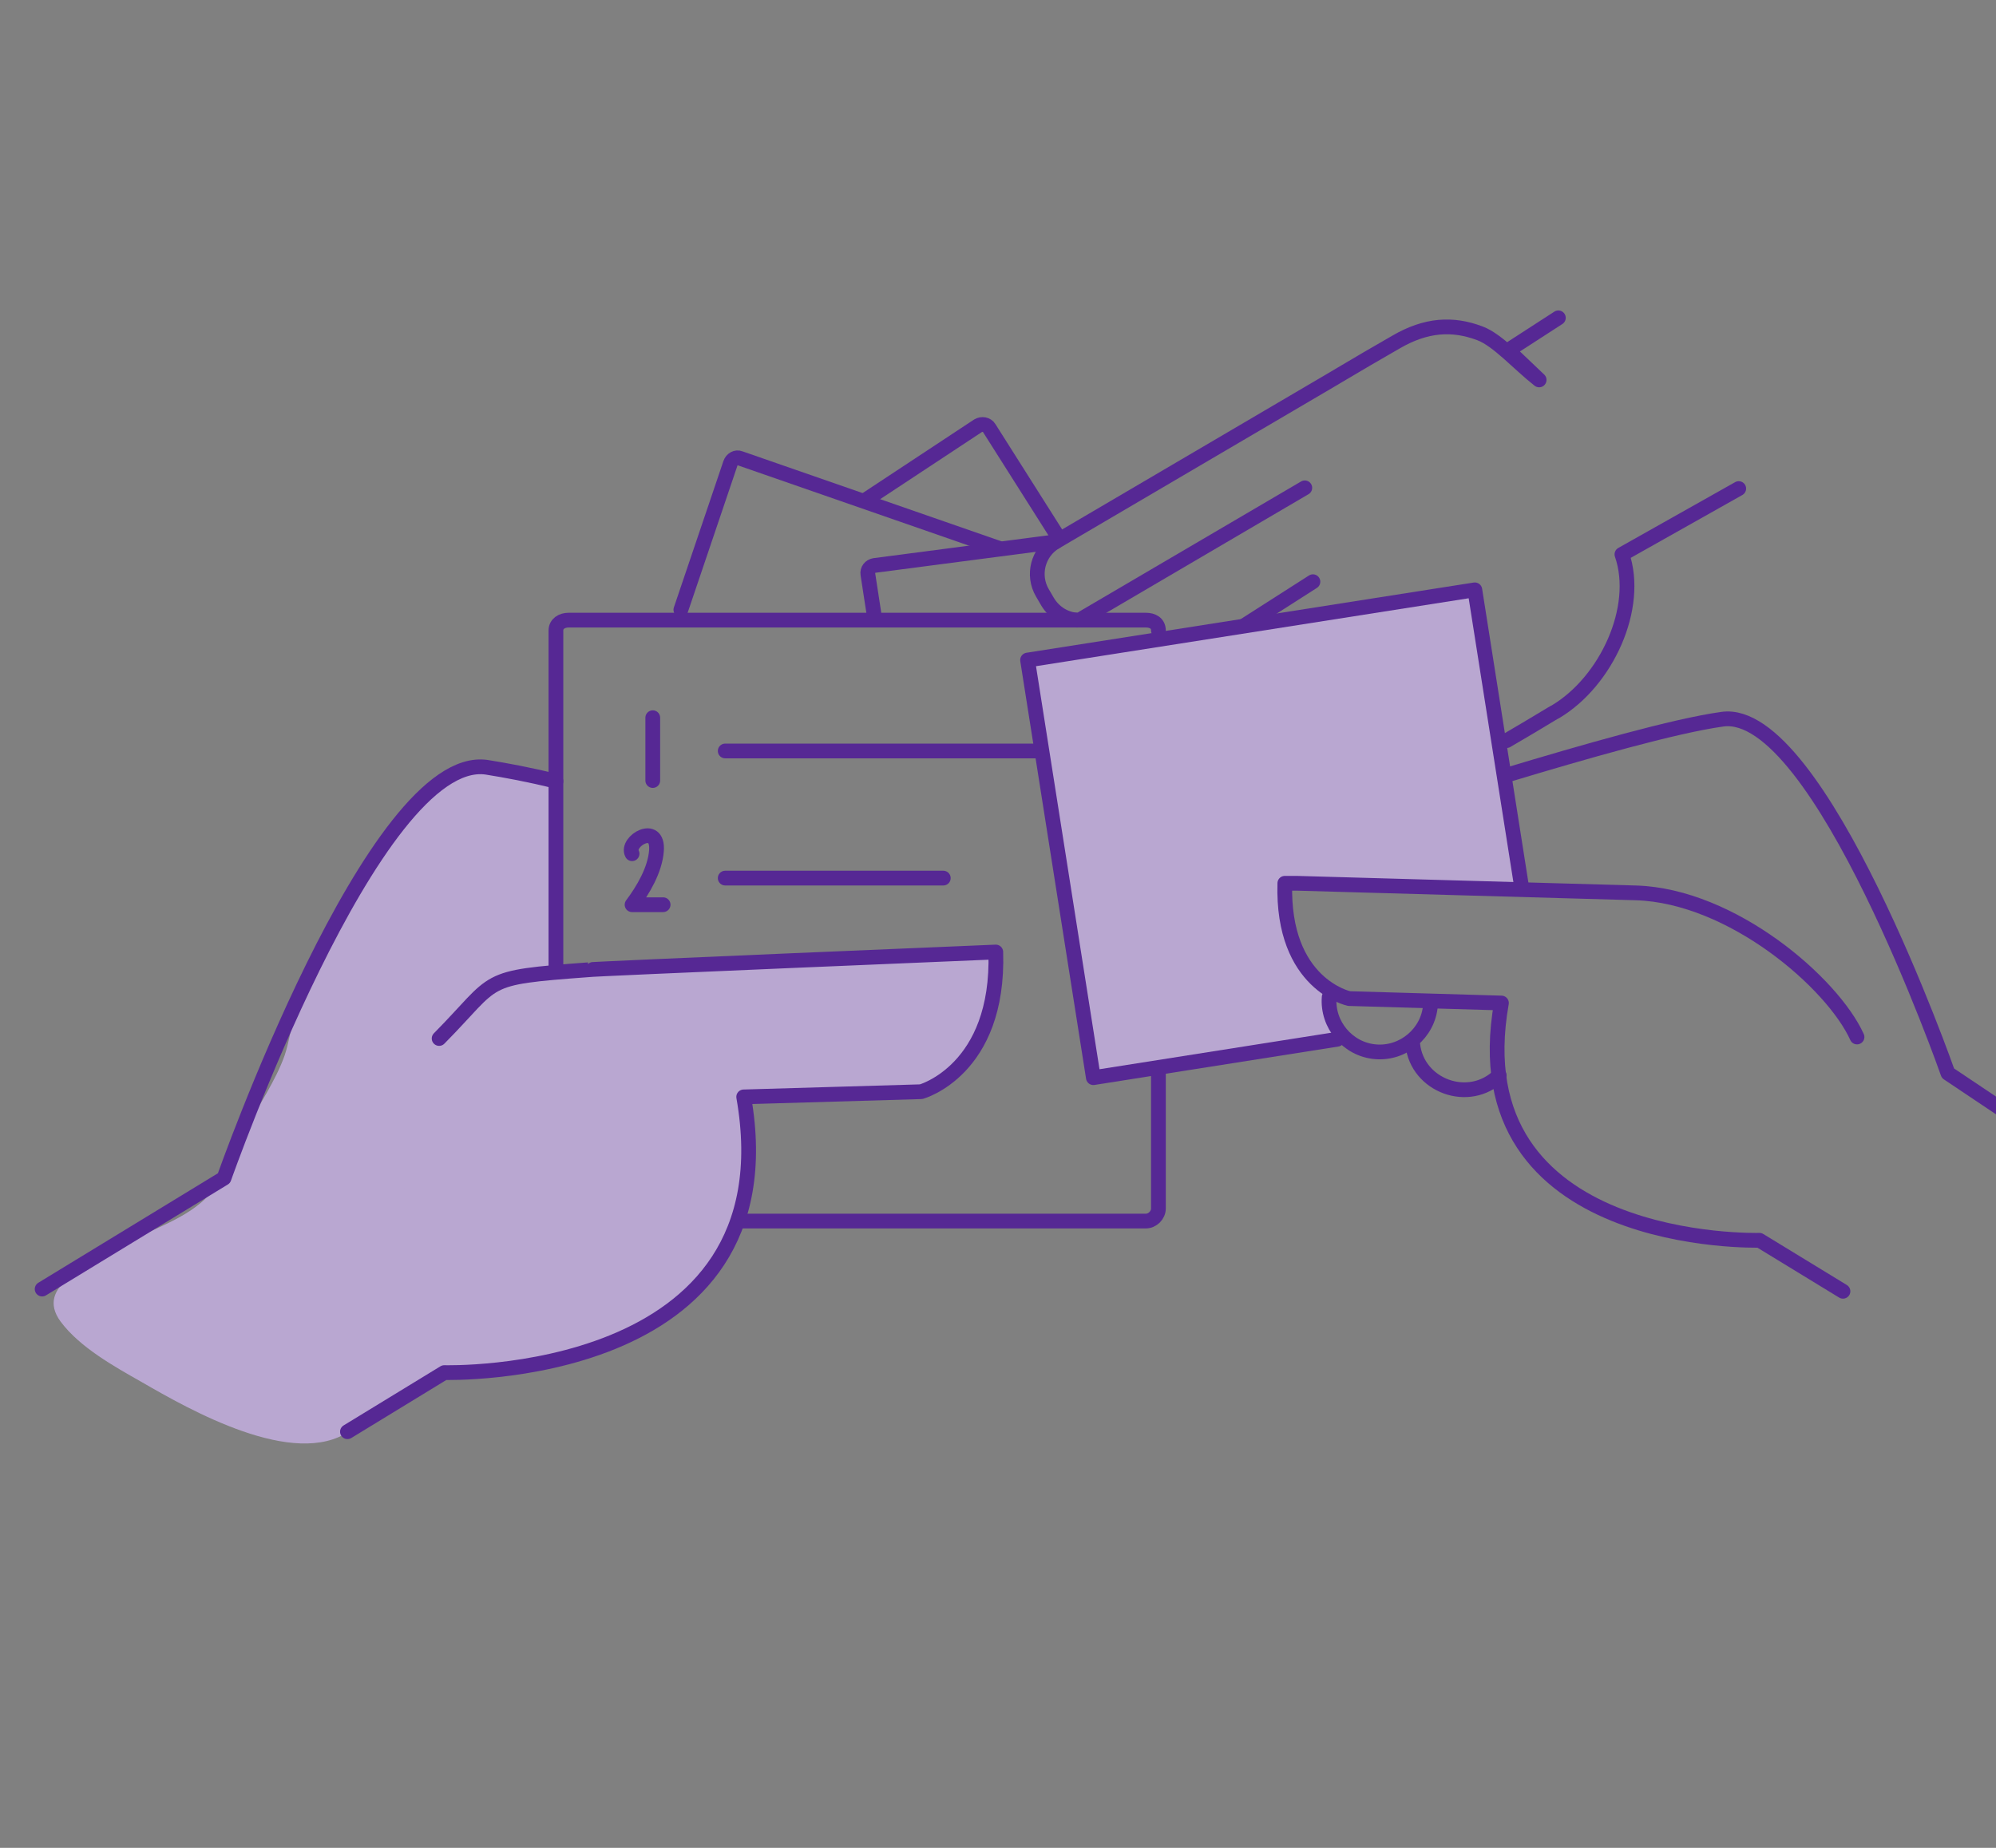 <?xml version="1.0" encoding="utf-8"?>
<!-- Generator: Adobe Illustrator 18.0.0, SVG Export Plug-In . SVG Version: 6.00 Build 0)  -->
<!DOCTYPE svg PUBLIC "-//W3C//DTD SVG 1.1//EN" "http://www.w3.org/Graphics/SVG/1.1/DTD/svg11.dtd">
<svg version="1.1" id="Layer_1" xmlns="http://www.w3.org/2000/svg" xmlns:xlink="http://www.w3.org/1999/xlink" x="0px" y="0px"
	 viewBox="0 0 270 250" enable-background="new 0 0 270 250" xml:space="preserve">
<rect x="0" y="0" width="270" height="250" fill="#808080" stroke="none"/>
<g>
	<path fill="#B9A7D1" d="M134.7,129.8l-1.9,0.1c-1,0-2.1,0.1-3.1,0.1c-9.5,0.3-19.1,0.5-28.6,0.8c-4.8,0.1-9.7,0.3-14.5,0.4
		c-2.4,0.1-8.5,1.1-10.3-0.4c-0.8-0.7-0.9-3.4-1.1-4.4c-0.5-3.3-0.2-6.7-0.2-10c0-2.8,0.4-6-0.2-8.7c-0.6-2.6-1.7-2.9-4.2-3.5
		c-3.7-0.9-8.5-0.9-11.5,1.8c-3.3,2.9-5.6,7-8.2,10.6c-2.3,3.1-4.4,6.4-6.4,9.8c-1.2,2-2.3,4.2-3.3,6.2c-1.6,3.3-1.6,6.9-2.7,10.2
		c-1.2,3.4-3.5,6.7-5.2,10c-1.4,2.7-2.8,6.3-4.8,8.6c-3.1,3.7-8.9,5.1-12.9,7.6c-3.4,2.2-11,4.9-7.4,9.8c2.6,3.5,7.3,6.1,11,8.2
		c6.4,3.7,20.6,11.8,28.1,6.6c0,0,0,0,0.1,0l-0.1,0.3l13.1-8c0,0,47.3,1.4,40.5-37.3l24-0.7C124.6,147.9,135.1,145.8,134.7,129.8z"
		/>
	
		<path fill="#FFFFFF" stroke="#562894" stroke-width="1.995" stroke-linecap="round" stroke-linejoin="round" stroke-miterlimit="10" d="
		M117.1,125.9"/>
	
		<path fill="none" stroke="#562894" stroke-width="1.995" stroke-linecap="round" stroke-linejoin="round" stroke-miterlimit="10" d="
		M117.3,67.5l15-9.9c0.5-0.3,1.2-0.2,1.5,0.3l9.5,15"/>
	
		<path fill="#FFFFFF" stroke="#562894" stroke-width="1.995" stroke-linecap="round" stroke-linejoin="round" stroke-miterlimit="10" d="
		M147.8,78.5"/>
	
		<path fill="none" stroke="#562894" stroke-width="1.995" stroke-linecap="round" stroke-linejoin="round" stroke-miterlimit="10" d="
		M92.1,82.5l6.7-19.8c0.2-0.6,0.8-0.9,1.3-0.7l35.1,12.2"/>
	
		<path fill="none" stroke="#562894" stroke-width="1.995" stroke-linecap="round" stroke-linejoin="round" stroke-miterlimit="10" d="
		M118.2,82.9l-0.8-5.2c-0.1-0.6,0.3-1.1,0.9-1.2l24.5-3.2"/>
	
		<path fill="none" stroke="#562894" stroke-width="1.995" stroke-linecap="round" stroke-linejoin="round" stroke-miterlimit="10" d="
		M203.8,100.2c3.8-2.2,6.5-3.9,6.6-3.9c6.9-4.1,11.5-14.1,9-21.3l15.8-8.9"/>
	
		<path fill="none" stroke="#562894" stroke-width="1.995" stroke-linecap="round" stroke-linejoin="round" stroke-miterlimit="10" d="
		M210.8,43l-6.8,4.4l4.2,4c-2.8-2.2-5.6-5.4-8-6.3c-3.7-1.4-7.3-1.2-11.4,1.2c-2.6,1.5-5.2,3-7.7,4.5c-0.2,0.1-0.3,0.2-0.5,0.3
		l-37.8,22.2c-2.4,1.4-3.2,4.5-1.8,6.9l0.7,1.2c0.9,1.5,2.4,2.4,4,2.5"/>
	
		<line fill="#FFFFFF" stroke="#562894" stroke-width="1.995" stroke-linecap="round" stroke-linejoin="round" stroke-miterlimit="10" x1="167.9" y1="84.9" x2="177.6" y2="78.7"/>
	
		<line fill="#FFFFFF" stroke="#562894" stroke-width="1.995" stroke-linecap="round" stroke-linejoin="round" stroke-miterlimit="10" x1="146.5" y1="83.6" x2="176.5" y2="66"/>
	
		<path fill="none" stroke="#562894" stroke-width="1.995" stroke-linecap="round" stroke-linejoin="round" stroke-miterlimit="10" d="
		M75.2,105.7c-3.6-0.9-6.9-1.5-9.4-1.9c-15.2-2.1-35.5,55.6-35.5,55.6l-24.6,15"/>
	
		<path fill="#B9A7D1" stroke="#562894" stroke-width="1.995" stroke-linecap="round" stroke-linejoin="round" stroke-miterlimit="10" d="
		M128.6,130.1"/>
	
		<path fill="#FFFFFF" stroke="#562894" stroke-width="1.995" stroke-linecap="round" stroke-linejoin="round" stroke-miterlimit="10" d="
		M97.7,174.7"/>
	
		<path fill="#FFFFFF" stroke="#562894" stroke-width="1.995" stroke-linecap="round" stroke-linejoin="round" stroke-miterlimit="10" d="
		M97.6,145.1"/>
	
		<path fill="#FFFFFF" stroke="#562894" stroke-width="1.995" stroke-linecap="round" stroke-linejoin="round" stroke-miterlimit="10" d="
		M104,148.7"/>
	
		<path fill="none" stroke="#562894" stroke-width="1.995" stroke-linecap="round" stroke-linejoin="round" stroke-miterlimit="10" d="
		M156.7,143.8"/>
	
		<path fill="none" stroke="#562894" stroke-width="1.995" stroke-linecap="round" stroke-linejoin="round" stroke-miterlimit="10" d="
		M156.7,143.8v19.7c0,0.9-0.8,1.7-1.7,1.7H76.9c-0.9,0-1.7-0.8-1.7-1.7V85.3c0-0.9,0.8-1.4,1.7-1.4H155c0.9,0,1.7,0.4,1.7,1.4"/>
	
		<path fill="#B9A7D1" stroke="#562894" stroke-width="1.995" stroke-linecap="round" stroke-linejoin="round" stroke-miterlimit="10" d="
		M47,193.7l13.1-8c0,0,47.3,1.4,40.5-37.3l24-0.7c0,0,10.6-2.9,10.1-18.9c0,0-55.1,2.3-55.1,2.4c-14.8,1.1-12.1,1.1-20.2,9.3"/>
	
		<line fill="none" stroke="#562894" stroke-width="1.995" stroke-linecap="round" stroke-linejoin="round" stroke-miterlimit="10" x1="98.1" y1="101.6" x2="142.3" y2="101.6"/>
	
		<line fill="none" stroke="#562894" stroke-width="1.995" stroke-linecap="round" stroke-linejoin="round" stroke-miterlimit="10" x1="98.1" y1="118.8" x2="127.6" y2="118.8"/>
	
		<line fill="none" stroke="#562894" stroke-width="1.995" stroke-linecap="round" stroke-linejoin="round" stroke-miterlimit="10" x1="88.3" y1="97.1" x2="88.3" y2="105.6"/>
	
		<path fill="none" stroke="#562894" stroke-width="1.995" stroke-linecap="round" stroke-linejoin="round" stroke-miterlimit="10" d="
		M85.5,115.5c-0.9-1.7,3.6-4.3,3.3-0.4c-0.2,2.6-1.8,5.3-3.3,7.3l4.2,0"/>
	<path fill="#B9A7D1" d="M179.9,133.8c0,0-6.6-1.2-6.2-15l1.6,0c0,0,17.2,0.5,30.6,0.9l-6.4-40.6L139,88.6l8.8,56.4l33.5-5.3
		L179.9,133.8z"/>
	
		<polyline fill="none" stroke="#562894" stroke-width="1.995" stroke-linecap="round" stroke-linejoin="round" stroke-miterlimit="10" points="
		180.9,140.6 147.9,145.8 139,89.3 199.5,79.8 205.8,119.8 	"/>
	
		<path fill="none" stroke="#562894" stroke-width="1.995" stroke-linecap="round" stroke-linejoin="round" stroke-miterlimit="10" d="
		M202.8,145.5c-4.1,4-11.1,1.4-11.7-4.2"/>
	
		<path fill="none" stroke="#562894" stroke-width="1.995" stroke-linecap="round" stroke-linejoin="round" stroke-miterlimit="10" d="
		M203.7,104.9c10.6-3.2,22.8-6.7,29.3-7.6c13.1-1.8,30.5,47.9,30.5,47.9l9.4,6.3"/>
	
		<path fill="none" stroke="#562894" stroke-width="1.995" stroke-linecap="round" stroke-linejoin="round" stroke-miterlimit="10" d="
		M193.5,136c-0.3,3.8-3.7,6.6-7.4,6.3c-3.8-0.3-6.6-3.7-6.3-7.4"/>
	
		<path fill="#FFFFFF" stroke="#562894" stroke-width="1.995" stroke-linecap="round" stroke-linejoin="round" stroke-miterlimit="10" d="
		M200.5,153.1"/>
	
		<path fill="#FFFFFF" stroke="#562894" stroke-width="1.995" stroke-linecap="round" stroke-linejoin="round" stroke-miterlimit="10" d="
		M200.6,127.7"/>
	
		<path fill="#FFFFFF" stroke="#562894" stroke-width="1.995" stroke-linecap="round" stroke-linejoin="round" stroke-miterlimit="10" d="
		M195.1,130.7"/>
	
		<path fill="none" stroke="#562894" stroke-width="1.995" stroke-linecap="round" stroke-linejoin="round" stroke-miterlimit="10" d="
		M249.3,174.7l-11.3-6.9c0,0-40.8,1.2-34.9-32.1l-20.6-0.6c0,0-9.1-1.9-8.7-15.6l1.6,0c0,0,45.8,1.3,45.9,1.3
		c13,0.4,26.6,12.2,29.9,19.5"/>
</g>
</svg>
